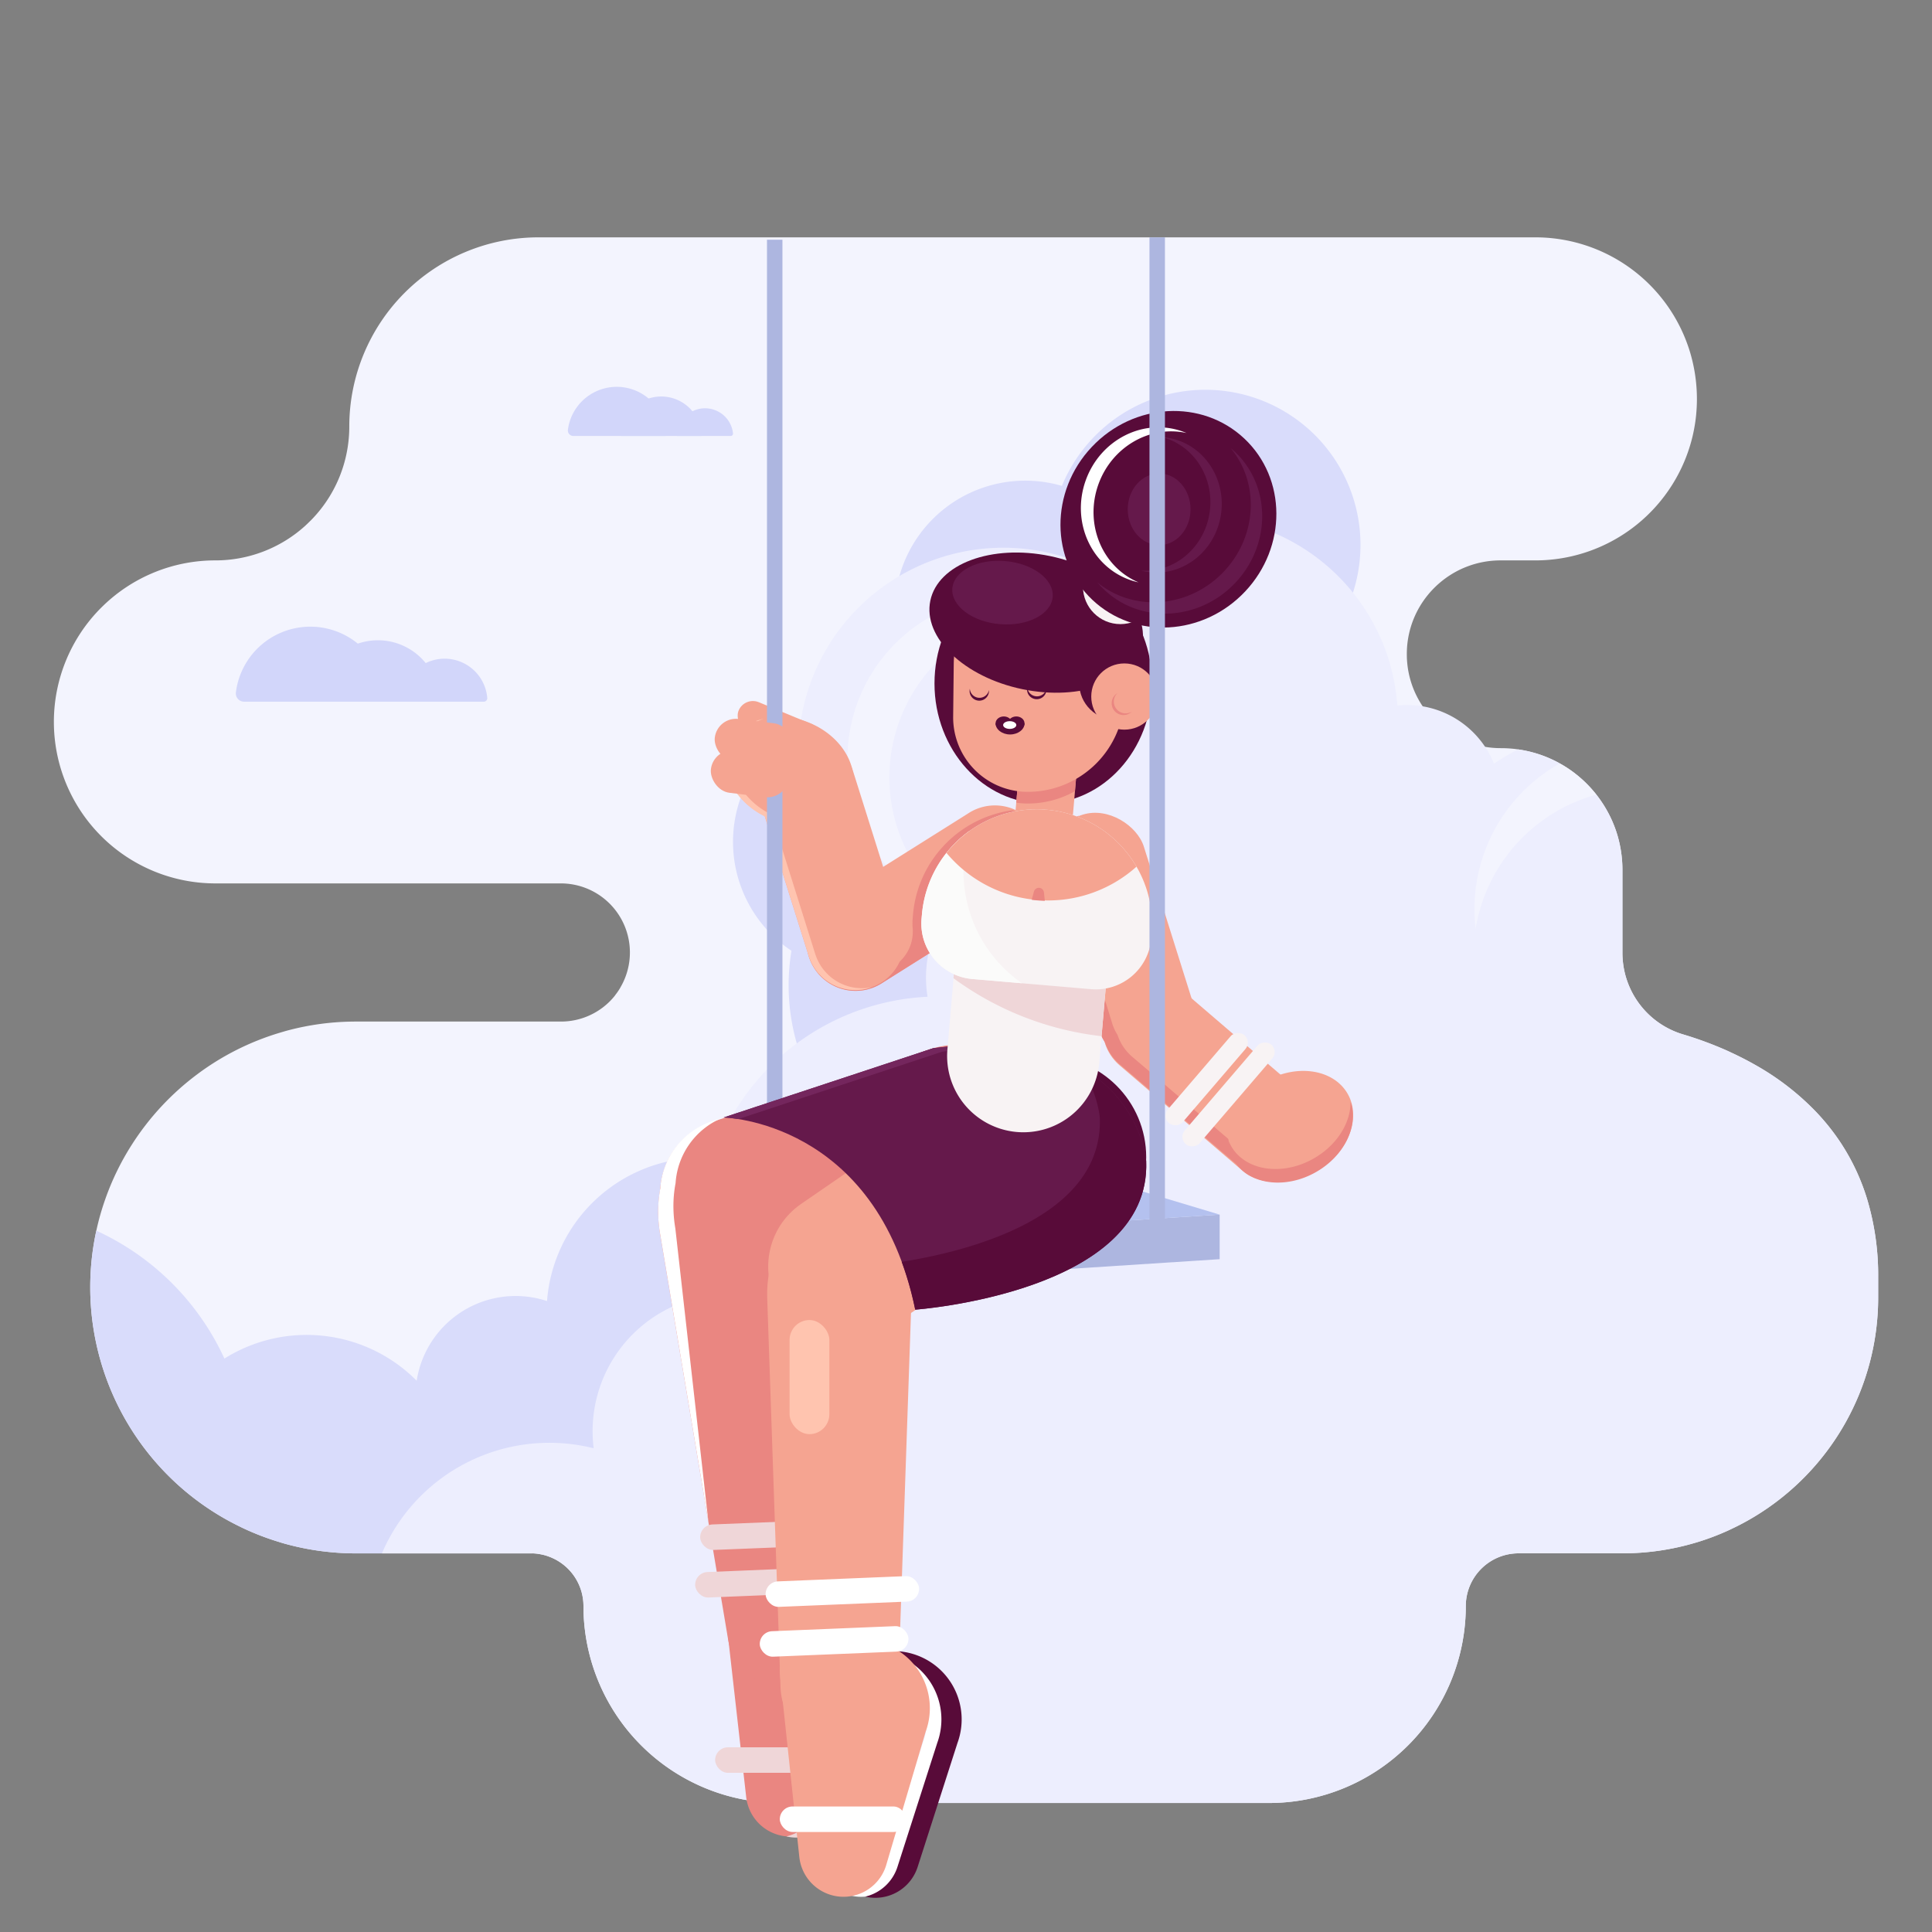 <svg viewBox="0 0 1000 1000" xmlns="http://www.w3.org/2000/svg"><rect x="0" y="0" width="1000" height="1000" fill="#808080" stroke="none"/><path d="m972.14 661.19v10.41a132.51 132.51 0 0 1 -63.93 113.34 127.76 127.76 0 0 1 -11.83 6.35c-.7.34-1.41.67-2.12 1a128.46 128.46 0 0 1 -15 5.71l-1.39.42a132.46 132.46 0 0 1 -38.14 5.58h-53.73a27.32 27.32 0 0 0 -27.31 27.32 101.91 101.91 0 0 1 -101.87 101.91h-252.94a101.91 101.91 0 0 1 -101.88-101.91 27.26 27.26 0 0 0 -17.36-25.43c-.77-.3-1.55-.57-2.35-.81a27.18 27.18 0 0 0 -3-.68 24.8 24.8 0 0 0 -3.68-.38h-.93-90.38c-1.43 0-2.84 0-4.26-.06q-4.95-.15-9.79-.65a136.15 136.15 0 0 1 -22.34-4.16c-1.13-.31-2.26-.63-3.38-1a135.2 135.2 0 0 1 -19.4-7.51l-1-.49a137.24 137.24 0 0 1 -28.41-18.45q-4.53-3.81-8.71-8a137.85 137.85 0 0 1 -37.15-126.7 133.5 133.5 0 0 1 4.59-16.2 136.31 136.31 0 0 1 13.82-28.38 138.24 138.24 0 0 1 33.78-36.34 136.8 136.8 0 0 1 42.48-21.45c1.12-.34 2.25-.66 3.38-1a137.34 137.34 0 0 1 36.39-4.87h106.05a35.7 35.7 0 0 0 7.29-.75l.29-.06a35.66 35.66 0 0 0 17.71-9.66 33.77 33.77 0 0 0 2.75-3.11v-.05a34.47 34.47 0 0 0 2.74-4v-.05a35.75 35.75 0 0 0 -30.85-53.83h-178.81a83.6 83.6 0 0 1 -59.11-142.7l.62-.61.26-.25a83.42 83.42 0 0 1 58.23-23.63 69.19 69.19 0 0 0 46.53-17.93c1.07-1 2.1-2 3.11-3a69 69 0 0 0 19.53-43.82c.1-1.5.15-3 .15-4.54a97.92 97.92 0 0 1 97.92-97.92h516a83.62 83.62 0 0 1 80.09 59.56 84.59 84.59 0 0 1 3.52 24.05c0 2.9-.15 5.76-.43 8.58a84.6 84.6 0 0 1 -1.7 10.27 83.64 83.64 0 0 1 -81.48 64.75h-18a48.26 48.26 0 0 0 -17.39 3.21 47 47 0 0 0 -5.89 2.72 49 49 0 0 0 -18.56 17.95c-.6 1-1.17 2.07-1.7 3.14a48.22 48.22 0 0 0 -5 21.57v.29c0 1.5.09 3 .23 4.44a48.09 48.09 0 0 0 5 17.13c.39.77.8 1.53 1.23 2.27.55.95 1.13 1.89 1.74 2.8a48.49 48.49 0 0 0 40.44 21.66c.82 0 1.62 0 2.43.05h.22a63.28 63.28 0 0 1 26.12 6.88q.93.48 1.83 1a60.3 60.3 0 0 1 5.31 3.3 63.53 63.53 0 0 1 22.28 27.71c0 .11.09.21.13.32a61.62 61.62 0 0 1 3.82 13.62 62.82 62.82 0 0 1 .82 10.15v43a41.35 41.35 0 0 0 .28 4.87 43.94 43.94 0 0 0 31 37.23l.27.08a190 190 0 0 1 23 8.54l2.12 1c3.92 1.82 7.88 3.84 11.83 6.08a136.11 136.11 0 0 1 31 23.69 115.24 115.24 0 0 1 11.6 14c.84 1.19 1.65 2.4 2.45 3.63a112.89 112.89 0 0 1 13.13 28.38 137.49 137.49 0 0 1 5.69 40.42z" fill="#f3f4fe"/><g fill="#d9dcfb"><path d="m408.19 510a109.9 109.9 0 0 1 1.47-17.89 67.67 67.67 0 1 1 95.9-90.43 110.44 110.44 0 0 1 11.56-.61 108.93 108.93 0 1 1 -108.93 108.93z"/><path d="m587.29 353.5a67.66 67.66 0 1 1 -37.65-102 80.29 80.29 0 1 1 37.65 102z"/><path d="m443.45 679.53a80.27 80.27 0 0 1 -129.09 63.73 51.78 51.78 0 0 1 -46.58 31.11 79.61 79.61 0 0 1 7.8 29.65h-.93-90.35c-1.43 0-2.84 0-4.26-.06q-4.95-.15-9.79-.65a136.15 136.15 0 0 1 -22.34-4.16c-1.13-.31-2.26-.63-3.38-1a135.2 135.2 0 0 1 -19.4-7.51l-1-.49a137.24 137.24 0 0 1 -28.41-18.45q-4.53-3.81-8.71-8a137.85 137.85 0 0 1 -37.15-126.7 134.38 134.38 0 0 1 66.29 66.19 80.21 80.21 0 0 1 99.52 11.47 51.82 51.82 0 0 1 67.47-41.23 80.26 80.26 0 0 1 80-74.18c1.93 0 3.84.07 5.74.2a80.28 80.28 0 0 1 74.57 80.08z"/></g><path d="m972.14 661.19v10.41a132.51 132.51 0 0 1 -63.93 113.34 127.76 127.76 0 0 1 -11.83 6.35c-.7.34-1.41.67-2.12 1a128.46 128.46 0 0 1 -15 5.71l-1.39.42a132.46 132.46 0 0 1 -38.14 5.58h-53.73a27.32 27.32 0 0 0 -27.31 27.32 101.91 101.91 0 0 1 -101.87 101.91h-252.94a101.91 101.91 0 0 1 -101.88-101.91 27.26 27.26 0 0 0 -17.36-25.43c-.77-.3-1.55-.57-2.35-.81a27.18 27.18 0 0 0 -3-.68 24.8 24.8 0 0 0 -3.68-.38h-.93-77a94.27 94.27 0 0 1 109.61-54.4 70.9 70.9 0 0 1 59-78.87 123.76 123.76 0 0 1 113.8-154.83 66 66 0 0 1 -.81-9.81 64.65 64.65 0 0 1 2.39-17.24 106.13 106.13 0 0 1 -16.16-190.71 106.2 106.2 0 0 1 88.49-8.84 105.28 105.28 0 0 1 169.26 75.84q2.44-.24 5-.24a48.49 48.49 0 0 1 40.43 21.66 47.73 47.73 0 0 1 4.61 8.68 133.15 133.15 0 0 1 12.4-7.37 62.22 62.22 0 0 1 19.85 6.3q.93.48 1.83 1a60.3 60.3 0 0 1 5.31 3.3 63.53 63.53 0 0 1 22.31 27.69c0 .11.09.21.13.32a61.62 61.62 0 0 1 3.82 13.62 62.82 62.82 0 0 1 .82 10.15v43a41.35 41.35 0 0 0 .28 4.87 43.94 43.94 0 0 0 31 37.23l.27.08a190 190 0 0 1 23 8.54l2.12 1c3.92 1.82 7.88 3.84 11.83 6.08a136.11 136.11 0 0 1 31 23.69 115.24 115.24 0 0 1 11.6 14c.84 1.19 1.65 2.4 2.45 3.63a112.89 112.89 0 0 1 13.13 28.38 137.49 137.49 0 0 1 5.69 40.42z" fill="#edeefe"/><path d="m444.78 424.72a84.66 84.66 0 0 0 56.22 50.07 84.79 84.79 0 0 1 66.6-154.16 84.79 84.79 0 0 0 -122.82 104.09z" fill="#fff" opacity=".36"/><path d="m826.24 411.32a86.47 86.47 0 0 0 -62.47 69.46 86.55 86.55 0 0 1 43.55-85.6 60.3 60.3 0 0 1 5.31 3.3 62.85 62.85 0 0 1 13.61 12.84z" fill="#fff" opacity=".36"/><path d="m631.29 651.75-96.36 6.23v-23.08l96.36-6.23z" fill="#adb6e0"/><path d="m631.29 628.67-153-45.91-76.21 11.14 132.85 41z" fill="#b4c1ef"/><path d="m534.93 657.98-128.99-38.66-3.86-25.42 132.85 41z" fill="#9eacdd"/><rect fill="#f5a491" height="16" rx="8" transform="matrix(.924 .383 -.383 .924 174.97 -125.71)" width="45.37" x="380.41" y="368.41"/><path d="m527.71 464-49.61 31.25-21.73 13.67a25.29 25.29 0 1 1 -26.92-42.82l71.35-44.87a25.28 25.28 0 1 1 26.91 42.77z" fill="#f5a491"/><path d="m533.15 459.45c.06-.08.14-.16.2-.23.46-.52.88-1.06 1.28-1.61.07-.1.15-.19.21-.29.39-.54.76-1.1 1.1-1.68l.19-.32c.33-.57.64-1.16.92-1.75.06-.12.12-.23.17-.35.27-.6.52-1.21.75-1.82l.13-.36c.22-.62.41-1.25.58-1.89l.09-.34c.16-.65.3-1.3.42-2 0-.1 0-.19 0-.29.11-.68.19-1.37.24-2.06 0-.07 0-.15 0-.23 0-.71.06-1.43 0-2.15 0 0 0-.08 0-.12a25.28 25.28 0 0 0 -15.31-22.59 59.77 59.77 0 0 0 -38.83 22.07c-.06.06-.1.12-.16.19a59.38 59.38 0 0 0 -12.56 31.79l-.18 2.16a28.74 28.74 0 0 0 0 4.73 21.18 21.18 0 0 1 -9.66 19.69l-8.05 5.07a25.32 25.32 0 0 1 -34.88-7.95c-.29-.46-.57-.94-.82-1.43a24.3 24.3 0 0 0 2.52 5.31 25.29 25.29 0 0 0 34.87 7.95l21.73-13.67 49.61-31.28c.68-.42 1.33-.88 2-1.36l.11-.09c.6-.46 1.16-.94 1.71-1.45l.18-.16c.47-.45.97-.94 1.44-1.49z" fill="#ea8681"/><path d="m466.92 494.45a25.29 25.29 0 0 1 -41.33 11.33l-.71-.68c-.24-.23-.45-.46-.67-.69a2.43 2.43 0 0 1 -.26-.29l-.43-.48c-.34-.4-.68-.81-1-1.22s-.44-.6-.66-.91a25.79 25.79 0 0 1 -1.76-3c-.15-.28-.28-.57-.41-.86s-.27-.6-.39-.9c-.27-.66-.52-1.34-.74-2l-22.75-72.33-2.55-8.07q-.43-1.43-.72-2.85a25.29 25.29 0 0 1 49-12.34l25.31 80.41a25.17 25.17 0 0 1 .07 14.88z" fill="#f5a491"/><ellipse cx="408.69" cy="399.03" fill="#f5a491" rx="26.75" ry="33.93" transform="matrix(.383 -.924 .924 .383 -116.48 623.65)"/><path d="m429 504.83-.71-.69c-.24-.23-.45-.45-.67-.69a3.45 3.45 0 0 1 -.26-.28c-.15-.16-.28-.32-.43-.49-.34-.4-.68-.8-1-1.22s-.44-.6-.66-.9a25.92 25.92 0 0 1 -1.76-3c-.15-.28-.28-.56-.41-.86s-.27-.6-.39-.9c-.27-.66-.52-1.34-.74-2l-21.83-69.4-.88-2.78a41.94 41.94 0 0 1 -4.46-2.54c-12.71-8.32-18.9-22.35-14.07-34 2.62-6.29 8-10.8 14.73-13.12-8.29 1.85-15.05 6.76-18.09 14.08-5.38 13 2.86 28.83 18.52 36.55l22.71 72.18c.22.69.47 1.36.74 2q.18.47.39.9c.13.3.26.58.41.86a25.92 25.92 0 0 0 1.76 3c.22.3.43.61.66.9s.64.83 1 1.22l.43.49a3.45 3.45 0 0 0 .26.28c.22.24.43.46.67.69l.71.69a25.29 25.29 0 0 0 24.71 5.49c.32-.1.64-.2.95-.32a25.35 25.35 0 0 1 -22.29-6.14z" fill="#ffc4af"/><path d="m400.99 579.23v-455.15" fill="none" stroke="#adb6e0" stroke-miterlimit="10" stroke-width="8"/><rect fill="#f5a491" height="22.06" rx="11.03" transform="matrix(.993 .122 -.122 .993 49.88 -44.77)" width="40.53" x="369.55" y="373.08"/><rect fill="#f5a491" height="22.06" rx="11.03" transform="matrix(.993 .122 -.122 .993 51.86 -44.41)" width="40.53" x="367.54" y="389.39"/><path d="m406.7 950.48a23.06 23.06 0 0 1 -20.47-20.32l-10-88.33a18.87 18.87 0 0 1 20.77-20.89l25.3 2.69a35.23 35.23 0 0 1 29.39 47.07l-20.59 63.93a23 23 0 0 1 -24.4 15.85z" fill="#ea8681"/><path d="m454.76 871.24-20.6 63.92a23 23 0 0 1 -24.37 15.84 22.71 22.71 0 0 1 -2.78-.47 23.05 23.05 0 0 0 16.69-15.39l20.6-63.92a35.24 35.24 0 0 0 -29.39-47.07l-21.32-2.26a18.58 18.58 0 0 1 6.48-.43l25.29 2.69a35.23 35.23 0 0 1 29.4 47.09z" fill="#efd6d8"/><path d="m462.16 871.44-20.6 64.18a23 23 0 0 1 -24.37 15.92 22.71 22.71 0 0 1 -2.78-.47 23.09 23.09 0 0 0 16.69-15.45l20.6-64.18a35.38 35.38 0 0 0 -29.39-47.26l-21.31-2.27a18.58 18.58 0 0 1 6.48-.43l25.29 2.7a35.37 35.37 0 0 1 29.39 47.26z" fill="#580b39"/><rect fill="#efd6d8" height="13.2" rx="6.6" width="65.41" x="370.15" y="904.41"/><rect fill="#ea8681" height="78.74" rx="39.37" transform="matrix(.951 -.31 .31 .951 -165.2 163.74)" width="185.89" x="339.06" y="561.7"/><path d="m432.5 840.45-17.09-208.45c-2.32-28.34-21.57-51.42-43.09-49.81-21.79 1.62-35.5 27.7-30.68 56.44l35.28 210.27c2.62 15.57 16.7 25.74 31.45 23.39 14.63-2.38 25.41-16.29 24.13-31.84z" fill="#ea8681"/><path d="m366.68 787.8-17.12-151.95a68.5 68.5 0 0 1 -1-11.47 63.11 63.11 0 0 1 1.12-12 39.38 39.38 0 0 1 15.44-28.76 38.58 38.58 0 0 1 8.5-4.92l-4.79 1.56a39.39 39.39 0 0 0 -27.08 34.92 64.34 64.34 0 0 0 -1.1 11.94 68.41 68.41 0 0 0 1 11.45z" fill="#fff"/><circle cx="496.91" cy="593.01" fill="#ea8681" r="52.32"/><rect fill="#efd6d8" height="13.2" rx="6.6" transform="matrix(.999 -.041 .041 .999 -33.48 17.16)" width="77.03" x="360.08" y="812.37"/><rect fill="#efd6d8" height="13.2" rx="6.6" transform="matrix(1 -.04 .04 1 -32.41 17.31)" width="79.51" x="363.1" y="786.53"/><rect fill="#f5a491" height="78.74" rx="39.37" transform="matrix(.824 -.567 .567 .824 -269.61 382.85)" width="185.89" x="388.04" y="585.71"/><path d="m464.86 873.51 6.92-201.27c1.05-27.07-15.64-50.15-37.33-50.15s-38.38 23.08-37.33 50.15l6.88 201.27c.66 17.09 14.26 30.41 30.41 30.41 16.19 0 29.79-13.32 30.45-30.41z" fill="#f5a491"/><circle cx="540.95" cy="598.96" fill="#580b39" r="52.32"/><path d="m483 542.56-108.49 35.86s79.13 1.44 99.21 99.45c0 0 122.17-8.77 119.55-76.8 0 0-5.36-71.63-110.27-58.51z" fill="#65194b"/><path d="m473.72 677.87a169 169 0 0 0 -7-24.75c33.48-5.28 104.53-22.65 102.53-74.7 0 0-.92-12.19-9.35-25.59 31 17.52 33.35 48.24 33.35 48.24 2.64 68.03-119.53 76.8-119.53 76.8z" fill="#580b39"/><path d="m551.09 548.56c-15.48-5.31-36-7.64-63.34-4.22l-105.59 34.89a60.86 60.86 0 0 0 -7.65-.81l108.49-35.86c30.22-3.77 52.16-.56 68.09 6z" fill="#74265d"/><ellipse cx="540" cy="353.76" fill="#580b39" rx="56.31" ry="62.15"/><rect fill="#f5a491" height="134.86" rx="25.29" transform="matrix(.954 -.3 .3 .954 -119.07 196.73)" width="50.57" x="555.33" y="418.38"/><rect fill="#f5a491" height="134.86" rx="25.29" transform="matrix(.651 -.759 .759 .651 -205.12 672.36)" width="50.57" x="602.66" y="491.61"/><path d="m650.08 601.76-59.08-50.56-5-4.25a25.14 25.14 0 0 1 -7.56-11.27 25.27 25.27 0 0 1 -2.78-6l-2.66-8.68-22.57-71.69a25.27 25.27 0 0 1 8.09-27.15 25.3 25.3 0 0 0 -14.67 31l25.3 80.4a25.63 25.63 0 0 0 2.78 6 25.3 25.3 0 0 0 7.57 11.25l64 54.82a25.31 25.31 0 0 0 32.5.37 25.24 25.24 0 0 1 -25.92-4.24z" fill="#ea8681"/><path d="m574 491.82-5 58a39.45 39.45 0 1 1 -78.61-6.75l5-58z" fill="#f8f3f4"/><path d="m559.4 374.14-3 35.37-2.12 24.7a13.94 13.94 0 0 1 -15.07 12.7l-1.89-.16a14 14 0 0 1 -12.71-15.08l1.39-16.21 3.77-43.87a13.94 13.94 0 0 1 15.09-12.71l1.89.17a13.92 13.92 0 0 1 12.65 15.09z" fill="#f5a491"/><path d="m495.35 485.08-1.82 21.25a160 160 0 0 0 76.62 30l3.85-44.51z" fill="#efd6d8"/><path d="m596.09 483.64-.19 2.16a28.79 28.79 0 0 1 -31.13 26.2l-61.55-5.28a28.81 28.81 0 0 1 -26.22-31.11l.18-2.16a59.38 59.38 0 0 1 12.56-31.79c.06-.07.1-.13.16-.19a59.68 59.68 0 0 1 98.35 7.12 1.19 1.19 0 0 0 .09.15 59.32 59.32 0 0 1 7.75 34.9z" fill="#f8f3f4"/><path d="m477.18 473.43-.19 2.15a28.79 28.79 0 0 0 26.22 31.15l25.79 2.21a70.53 70.53 0 0 1 -27.1-78.94c-1.28.9-2.51 1.86-3.71 2.87a59.74 59.74 0 0 0 -21 40.54z" fill="#fbfbfa"/><path d="m588.24 448.59a68.6 68.6 0 0 1 -47.35 17.47c-1.4 0-2.82-.11-4.25-.23-.86-.07-1.71-.16-2.57-.28a68.49 68.49 0 0 1 -44.18-24.08 59.68 59.68 0 0 1 98.35 7.12z" fill="#f5a491"/><path d="m559.4 374.14-3 35.37a49.68 49.68 0 0 1 -25 6.39 38 38 0 0 1 -5.38-.44l3.77-43.87a13.94 13.94 0 0 1 15.09-12.71l1.89.17a13.92 13.92 0 0 1 12.63 15.09z" fill="#ea8681"/><path d="m540.81 466.24c-1.4 0-2.81-.1-4.23-.23-.85-.07-1.71-.15-2.56-.27l1.14-4.27a2.64 2.64 0 0 1 5.17.4z" fill="#ea8681"/><path d="m545.22 292.4h1.63a35.12 35.12 0 0 1 35.15 35.12v32.48a50 50 0 0 1 -50 50 38.53 38.53 0 0 1 -38.53-38.53v-27.32a51.74 51.74 0 0 1 51.74-51.74z" fill="#f5a491" transform="matrix(1 .011 -.011 1 3.97 -6)"/><path d="m488.22 901.86-20.6 63.93a23 23 0 0 1 -24.37 15.86 22.71 22.71 0 0 1 -2.78-.48 23 23 0 0 0 16.69-15.38l20.6-63.93a35.24 35.24 0 0 0 -29.39-47.07l-21.32-2.26a18.6 18.6 0 0 1 6.48-.43l25.3 2.69a35.23 35.23 0 0 1 29.39 47.07z" fill="#fff"/><path d="m495.62 902.06-20.62 64.18a23 23 0 0 1 -24.37 15.93 21 21 0 0 1 -2.78-.48 23.06 23.06 0 0 0 16.69-15.45l20.6-64.18a35.38 35.38 0 0 0 -29.39-47.26l-21.32-2.27a18.6 18.6 0 0 1 6.48-.43l25.3 2.7a35.37 35.37 0 0 1 29.41 47.26z" fill="#580b39"/><ellipse cx="536.6" cy="322.37" fill="#580b39" rx="35.19" ry="55.97" transform="matrix(.203 -.979 .979 .203 111.8 782.16)"/><ellipse cx="519.05" cy="306.55" fill="#65194b" rx="16.39" ry="26.07" transform="matrix(.085 -.996 .996 .085 169.46 797.65)"/><circle cx="579.92" cy="303.66" fill="#f8f3f4" r="19.38"/><ellipse cx="604.53" cy="268.7" fill="#580b39" rx="57.33" ry="54.52" transform="matrix(.686 -.728 .728 .686 -5.55 524.54)"/><path d="m639.44 301.62c-18.63 19.77-49 21.43-67.76 3.73a46.15 46.15 0 0 1 -3.78-4c18.89 15.69 47.7 13.44 65.64-5.6 17.27-18.34 18.39-45.81 3.45-63.81.73.59 1.43 1.21 2.12 1.86 18.79 17.67 18.94 48.05.33 67.82z" fill="#65194b"/><path d="m632.08 265.51c-2.47 19.24-19.3 32.93-37.59 30.58a32.82 32.82 0 0 1 -3.88-.74c17.5 1.15 33.21-12.24 35.59-30.77 2.28-17.84-8.59-34.19-24.78-38.33.67 0 1.34.1 2 .19 18.3 2.35 31.12 19.84 28.66 39.07z" fill="#65194b"/><path d="m561.89 248.86c-7.47 21.23 2.84 44.21 23 51.32a37.24 37.24 0 0 0 4.41 1.25c-18.75-7.94-28.05-30-20.86-50.47 6.94-19.7 26.75-31 45.69-26.83-.71-.31-1.44-.58-2.18-.84-20.16-7.11-42.59 4.34-50.06 25.57z" fill="#fff"/><ellipse cx="578.03" cy="353.76" fill="#580b39" rx="19.42" ry="19"/><circle cx="581.97" cy="360.53" fill="#f5a491" r="17.14"/><path d="m576.9 360a6 6 0 0 1 1.42-1.21c-.11.11-.21.22-.31.34a6.11 6.11 0 0 0 7.81 9.21 6.11 6.11 0 0 1 -8.92-8.34z" fill="#ea8681"/><ellipse cx="599.97" cy="263.62" fill="#65194b" rx="16.25" ry="18.54"/><path d="m434.21 981.65a23.06 23.06 0 0 1 -20.47-20.33l-10-94a18.87 18.87 0 0 1 20.74-20.89l25.3 2.69a35.23 35.23 0 0 1 29.39 47.07l-20.59 69.58a23.06 23.06 0 0 1 -24.37 15.88z" fill="#f5a491"/><g fill="#fff"><rect height="13.2" rx="6.6" width="65.41" x="403.62" y="935.03"/><rect height="13.2" rx="6.6" transform="matrix(.999 -.041 .041 .999 -34.72 18.57)" width="77.03" x="393.54" y="842.99"/><rect height="13.2" rx="6.6" transform="matrix(.999 -.041 .041 .999 -33.65 18.72)" width="79.51" x="396.56" y="817.15"/></g><rect fill="#ffc4af" height="59.06" rx="10.29" width="20.58" x="408.69" y="683.25"/><ellipse cx="667.91" cy="583.43" fill="#f5a491" rx="33.93" ry="26.75" transform="matrix(.869 -.495 .495 .869 -201.13 406.59)"/><path d="m681.13 606.68c-16.29 9.27-35.41 6.37-42.72-6.47a22 22 0 0 1 -2.83-10.65 20.63 20.63 0 0 0 1.64 3.62c7.3 12.84 26.42 15.75 42.71 6.48 12.11-6.9 19.24-18.56 19.11-29.38 4.26 12.41-3.1 27.99-17.91 36.4z" fill="#ea8681"/><g fill="#580b39"><path d="m541.62 357.24a5 5 0 0 1 -10-.69 4.28 4.28 0 0 1 .13-.81 5 5 0 0 0 9.89.68 5.58 5.58 0 0 1 -.02.82z"/><path d="m511.87 358a5 5 0 0 1 -10-.69 4.53 4.53 0 0 1 .12-.81 5 5 0 0 0 9.89.68 4.5 4.5 0 0 1 -.01.82z"/><ellipse cx="519.56" cy="374.38" rx="4.25" ry="3.55"/><ellipse cx="526.04" cy="374.38" rx="4.25" ry="3.55"/><path d="m515.31 374.38h15c0 3.19-3.35 5.78-7.49 5.78s-7.51-2.59-7.51-5.78z"/></g><ellipse cx="522.63" cy="375.28" fill="#fff" rx="3.41" ry="2"/><rect fill="#f8f3f4" height="10.13" rx="5.06" transform="matrix(.651 -.759 .759 .651 -207.51 680.74)" width="67.96" x="601.88" y="560.76"/><rect fill="#f8f3f4" height="10.13" rx="5.06" transform="matrix(.651 -.759 .759 .651 -205.45 669.39)" width="59.99" x="594.56" y="552.85"/><path d="m598.97 632.69v-509.84" fill="none" stroke="#adb6e0" stroke-miterlimit="10" stroke-width="8"/><g fill="#d2d6fa"><path d="m250.41 363.2h-42.41a22.14 22.14 0 0 1 44.2-2 1.83 1.83 0 0 1 -1.79 2z"/><path d="m227.41 363.2h-63.6a31.8 31.8 0 1 1 63.6 0z"/><path d="m199.44 363.2h-73.06a4.29 4.29 0 0 1 -4.29-4.75 38.82 38.82 0 0 1 77.35 4.75z"/><path d="m378.23 225.65h-27.82a14.54 14.54 0 0 1 29-1.29 1.2 1.2 0 0 1 -1.18 1.29z"/><path d="m363.13 225.65h-41.75a20.88 20.88 0 0 1 41.75 0z"/><path d="m344.76 225.65h-48a2.82 2.82 0 0 1 -2.82-3.12 25.49 25.49 0 0 1 50.78 3.12z"/></g></svg>